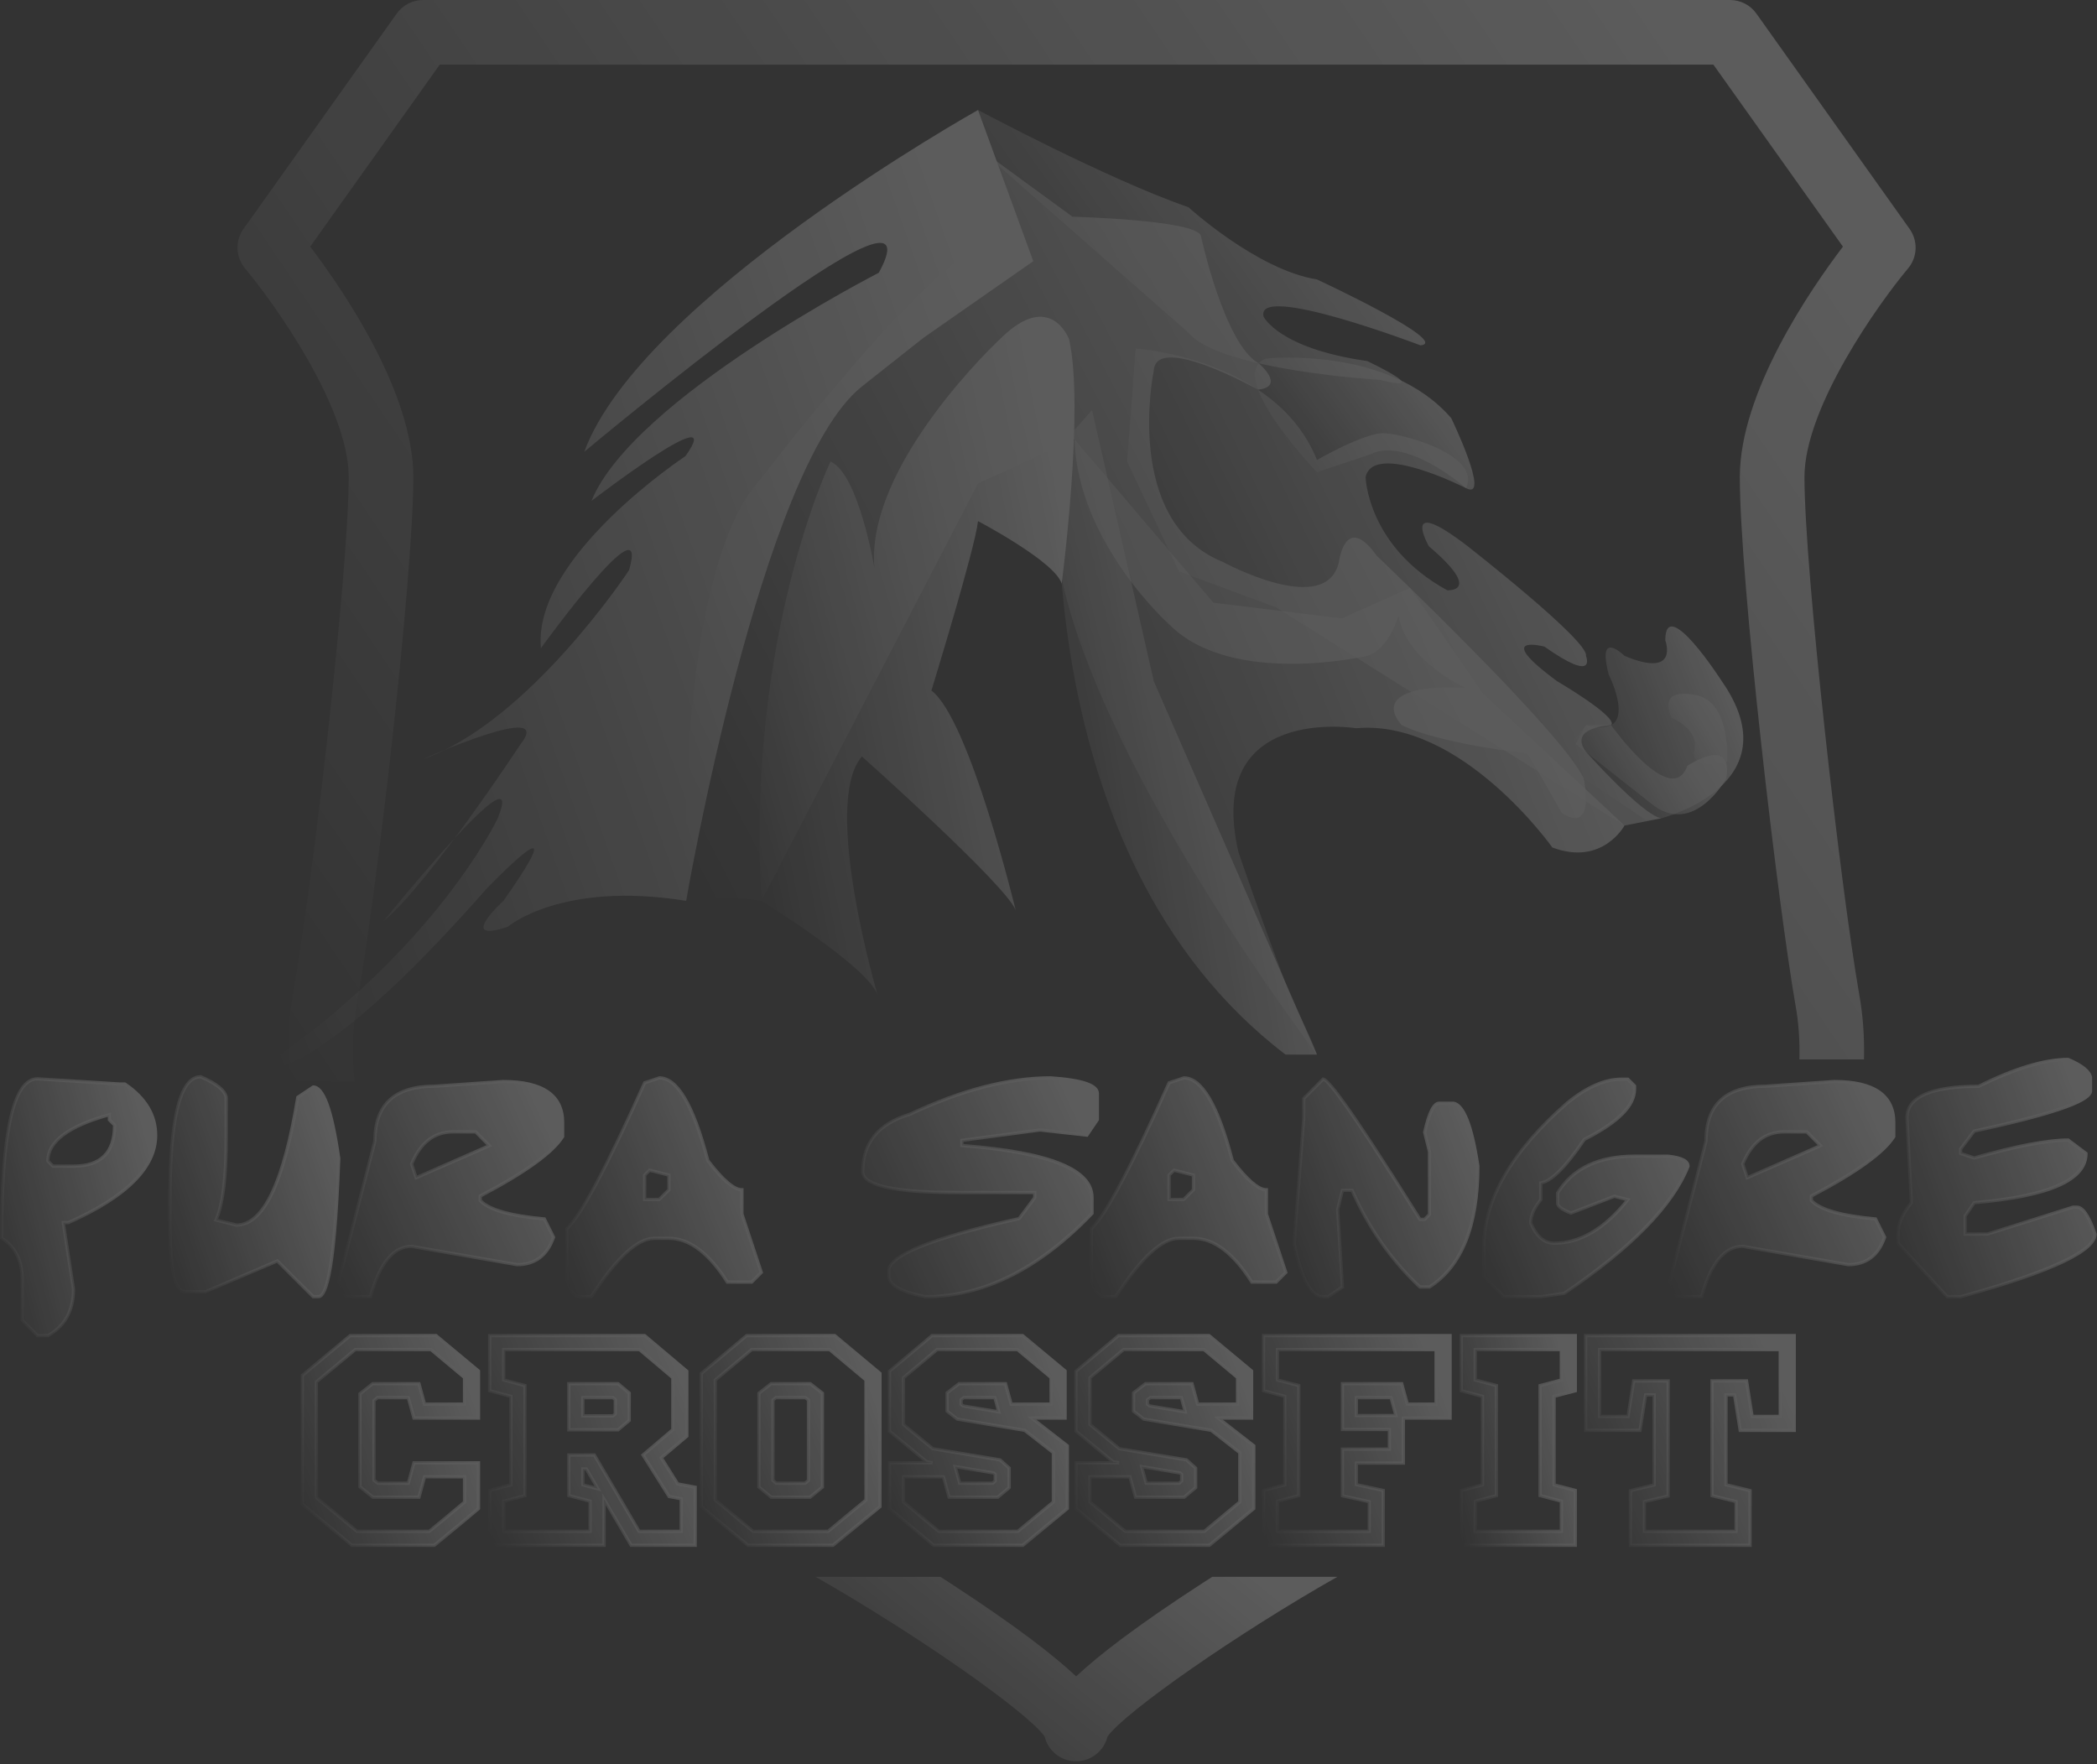 <svg width="397" height="334" viewBox="0 0 397 334" fill="none" xmlns="http://www.w3.org/2000/svg">
<rect x="0" y="0" width="397" height="334" fill="#333333" stroke="none"/>
<g opacity="0.2">
<path d="M314.502 154.918C314.502 154.918 339.629 148.564 325.97 128.956C325.97 128.956 315.271 112.323 315.271 121.231C315.271 121.231 318.025 128.537 307.55 124.169C307.55 124.169 302.205 118.855 304.579 127.766C304.579 127.766 310.897 140.176 300.248 137.299L298.065 139.942L299.826 147.375L311.563 155.211L314.502 154.918Z" fill="url(#paint0_linear_648_45)"/>
<path d="M305.017 137.3C305.017 137.3 316.462 153.303 319.433 144.992C319.433 144.992 328.238 139.077 326.807 147.386C326.807 147.386 320.623 158.665 312.599 152.129L298.278 140.84L300.248 137.3H305.017Z" fill="url(#paint1_linear_648_45)"/>
<path d="M326.971 144.258C326.971 144.258 327.763 133.514 321.59 131.718C321.59 131.718 313.618 129.46 316.461 135.885C316.461 135.885 321.603 137.887 320.794 142C320.794 142 319.532 145.955 326.971 144.258Z" fill="url(#paint2_linear_648_45)"/>
<path d="M239.602 67.886C239.602 67.886 262.824 65.328 274.753 79.176C274.753 79.176 282.332 94.886 277.545 92.416C277.545 92.416 266.381 82.581 259.489 85.993L249.328 89.4C249.328 89.4 231.721 71.08 239.602 67.886Z" fill="url(#paint3_linear_648_45)"/>
<path d="M215.005 65.977C215.005 65.977 241.598 67.76 249.326 87.073C249.326 87.073 258.078 82.049 261.8 82.02C265.525 81.991 280.518 86.181 277.546 92.416C277.546 92.416 260.019 83.474 258.533 90.325C258.533 90.325 258.834 103.446 273.982 111.746C273.982 111.746 280.918 112.242 270.507 103.415C270.507 103.415 264.81 93.388 277.866 103.411C277.866 103.411 300.969 121.466 300.248 124.169C300.248 124.169 302.494 129.551 292.4 122.42C292.4 122.42 282.301 119.748 294.775 128.956C294.775 128.956 306.5 135.814 305.016 137.3C305.016 137.3 296.809 137.573 300.248 142.326C300.248 142.326 310.938 154.325 314.503 154.919L307.55 156.288L241.598 114.996L223.182 108.163L213.379 87.368L215.005 65.977Z" fill="url(#paint4_linear_648_45)"/>
<path d="M185.156 20.825C185.156 20.825 121.27 56.555 110.613 85.529C110.613 85.529 179.222 28.135 166.371 51.638C166.371 51.638 119.903 75.419 111.976 94.826C111.976 94.826 137.981 74.871 129.766 86.353C129.766 86.353 100.771 105.483 102.41 122.703C102.41 122.703 123.183 94.004 119.09 107.943C119.09 107.943 100.229 136.643 80.001 143.753C80.001 143.753 105.145 132.46 98.588 140.838C98.588 140.838 80.819 167.804 72.62 174.365C72.62 174.365 100.229 140.199 94.215 154.959C94.215 154.959 82.189 180.38 48.839 202.515C48.839 202.515 58.135 206.894 92.029 168.35C92.029 168.35 110.071 149.51 95.309 170.547C95.309 170.547 86.292 178.736 96.126 175.456C96.126 175.456 106.278 166.727 129.903 170.547C129.903 170.547 143.953 88.628 163.092 73.233L174.845 63.939L195.62 49.45L185.156 20.825Z" fill="url(#paint5_linear_648_45)"/>
<path d="M185.156 20.825C185.156 20.825 209.603 33.896 225.007 39.242C225.007 39.242 238.035 51.126 249.326 52.904C249.326 52.904 274.868 64.787 268.928 65.383C268.928 65.383 237.441 53.368 239.226 59.971C239.226 59.971 242.12 65.977 258.834 68.352C258.834 68.352 271.901 74.517 261.21 71.919C261.21 71.919 230.988 70.137 225.007 63.006L185.156 27.954V20.825Z" fill="url(#paint6_linear_648_45)"/>
<path d="M200.69 84.426C200.69 84.426 193.475 161.636 243.383 199.657H249.326L218.431 128.956L206.743 77.663L200.69 84.426Z" fill="url(#paint7_linear_648_45)"/>
<path d="M203.425 83.177L229.715 114.101L254.079 117.075L266.942 111.296L280.812 131.331L307.55 156.288C307.55 156.288 303.39 164.013 293.885 160.446C293.885 160.446 276.656 136.085 256.749 137.868C256.749 137.868 227.936 133.213 234.473 161.387C234.473 161.387 238.982 174.533 243.148 185.535C245.454 191.608 247.91 195.536 249.326 199.657C249.326 199.657 183.223 112.881 203.425 83.177Z" fill="url(#paint8_linear_648_45)"/>
<path d="M185.156 27.955L187.171 29.427L203.028 41.026C203.028 41.026 226.153 41.619 227.338 44.593C227.338 44.593 231.776 65.222 238.313 68.786C238.313 68.786 243.517 73.178 238.166 73.773C238.166 73.773 218.903 62.962 218.431 70.137C218.431 70.137 212.488 98.656 231.498 106.383C231.498 106.383 251.109 117.075 253.486 106.383C253.486 106.383 254.674 96.876 260.617 105.193C260.617 105.193 295.666 138.462 299.827 147.375C299.827 147.375 302.205 158.071 295.666 153.91C295.666 153.91 290.32 144.404 289.129 142.622C289.129 142.622 272.499 140.838 265.37 137.273C265.37 137.273 257.64 129.551 277.246 130.143C277.246 130.143 266.229 125.178 264.775 116.481C264.775 116.481 262.994 122.948 258.834 124.169C258.834 124.169 233.283 130.143 221.397 118.26C221.397 118.26 204.018 102.784 203.425 83.177L185.156 91.527L144.164 170.546C144.164 170.546 138.222 169.362 129.903 170.546C129.903 170.546 127.386 109.349 143.8 90.933C143.8 90.933 173.273 52.311 185.156 46.968V27.955Z" fill="url(#paint9_linear_648_45)"/>
<path d="M166.148 188.371C166.148 188.371 155.449 152.129 163.174 143.215C163.174 143.215 190.508 167.576 192.292 172.329C192.292 172.329 183.542 136.086 176.329 130.738C176.329 130.738 184.564 104.005 185.156 98.657C185.156 98.657 199.81 106.353 200.995 110.512C200.995 110.512 205.357 77.267 202.39 64.195C202.39 64.195 198.824 54.687 189.316 64.195C189.316 64.195 163.769 87.961 165.551 107.569C165.551 107.569 162.58 89.746 157.232 87.367C157.232 87.367 141.196 120.636 144.164 170.547C144.164 170.547 164.364 183.018 166.148 188.371Z" fill="url(#paint10_linear_648_45)"/>
<path d="M9.063 219.787L10.014 220.768H13.917C19.097 220.768 21.69 218.18 21.69 212.994L20.709 212.012V211.031C12.946 213.183 9.063 216.108 9.063 219.787ZM7.1 204.239L22.676 205.222H23.628C27.519 207.854 29.468 211.09 29.468 214.93C29.468 221.065 23.956 226.573 12.932 231.466H11.979L13.917 244.098C13.917 248.127 12.298 251.043 9.063 252.853H7.1L4.205 249.93V242.155C4.205 238.63 2.904 236.04 0.306 234.382C0.306 214.289 2.569 204.239 7.1 204.239Z" fill="url(#paint11_linear_648_45)"/>
<path d="M10.141 220.464H13.915C18.901 220.464 21.343 218.063 21.384 213.119L20.405 212.137V211.432C13.167 213.505 9.453 216.268 9.366 219.664L10.141 220.464ZM13.915 221.083H9.886L8.756 219.918V219.787C8.756 215.969 12.748 212.923 20.627 210.732L21.013 210.632V211.89L21.998 212.872V212.995C21.998 218.362 19.279 221.083 13.915 221.083ZM7.225 252.548H8.981C12.049 250.802 13.61 247.96 13.61 244.098L11.621 231.161H12.868C23.678 226.348 29.157 220.892 29.157 214.93C29.157 211.243 27.271 208.079 23.533 205.526H22.675L7.076 204.543C2.804 204.543 0.619 214.53 0.611 234.216C3.193 235.931 4.509 238.6 4.509 242.157V249.807L7.225 252.548ZM9.141 253.159H6.967L3.898 250.06V242.157C3.898 238.753 2.632 236.229 0.138 234.637L0 234.551V234.382C0 213.897 2.321 203.934 7.098 203.934L22.689 204.917H23.722L23.802 204.967C27.762 207.65 29.773 211.002 29.773 214.93C29.773 221.169 24.15 226.82 13.06 231.742L12.931 231.771H12.334L14.217 244.048C14.22 248.23 12.53 251.262 9.206 253.121L9.141 253.159Z" fill="url(#paint12_linear_648_45)"/>
<path d="M37.99 203.854C40.934 205.105 42.543 206.4 42.819 207.724V215.475C42.819 223.002 42.171 228.165 40.885 230.972L44.752 231.932C49.855 231.932 53.726 223.86 56.381 207.724L59.297 205.788C61.232 205.788 62.839 210.304 64.134 219.351C63.494 236.783 62.203 245.487 60.257 245.487H59.297L52.505 238.724L38.947 244.534H35.074C33.139 244.534 32.175 240.332 32.175 231.932V227.096C32.175 211.598 34.114 203.854 37.99 203.854Z" fill="url(#paint13_linear_648_45)"/>
<path d="M59.426 245.181H60.258C61.24 245.181 63 241.828 63.828 219.336C62.295 208.66 60.582 206.21 59.386 206.1L56.666 207.904C53.96 224.274 50.063 232.237 44.754 232.237L44.681 232.23L40.453 231.182L40.608 230.841C41.871 228.091 42.514 222.922 42.514 215.474V207.76C42.246 206.558 40.703 205.352 37.932 204.159C34.319 204.247 32.486 211.962 32.486 227.097V231.93C32.486 242.09 33.889 244.23 35.074 244.23H38.881L52.579 238.361L59.426 245.181ZM60.258 245.792H59.174L52.437 239.08L38.947 244.839H35.074C32.889 244.839 31.872 240.738 31.872 231.93V227.097C31.872 211.25 33.875 203.541 37.992 203.541L38.115 203.57C41.183 204.88 42.821 206.216 43.121 207.665L43.129 207.723V215.474C43.129 222.718 42.514 227.851 41.306 230.76L44.798 231.618C49.677 231.583 53.473 223.526 56.08 207.671L56.103 207.548L59.207 205.483H59.297C61.454 205.483 63.087 209.875 64.436 219.306C63.578 242.789 61.753 245.792 60.258 245.792Z" fill="url(#paint14_linear_648_45)"/>
<path d="M77.921 220.354L78.779 222.964L92.647 216.899L90.066 214.289H85.728C82.213 214.289 79.612 216.31 77.921 220.354ZM95.259 204.756C102.764 204.756 106.519 207.352 106.519 212.551V215.161C104.644 218.193 99.441 221.947 90.916 226.426V227.278C92.552 229.015 96.597 230.178 103.062 230.767L104.787 234.229C103.6 237.691 101.29 239.413 97.869 239.413L77.921 235.959C74.464 235.959 71.864 239.138 70.126 245.486H65.785C64.628 245.486 64.053 244.62 64.053 242.882L70.976 216.021C70.976 209.096 74.736 205.634 82.263 205.634L95.259 204.756Z" fill="url(#paint15_linear_648_45)"/>
<path d="M78.249 220.369L78.962 222.551L92.118 216.792L89.936 214.596H85.729C82.349 214.596 79.9 216.487 78.249 220.369ZM78.592 223.38L77.596 220.347L77.638 220.238C79.376 216.085 82.096 213.983 85.729 213.983H90.194L93.179 216.995L78.592 223.38ZM64.359 242.92C64.37 244.95 65.178 245.181 65.785 245.181H69.89C71.669 238.861 74.366 235.655 77.923 235.655L97.916 239.116C101.143 239.116 103.295 237.525 104.459 234.245L102.864 231.06C96.364 230.455 92.387 229.292 90.691 227.489L90.613 227.401V226.245L90.78 226.157C99.143 221.766 104.334 218.034 106.214 215.074V212.552C106.214 207.512 102.634 205.061 95.259 205.061L82.286 205.941C74.876 205.941 71.283 209.235 71.283 216.021L71.276 216.093L64.359 242.92ZM70.359 245.792H65.785C64.855 245.792 63.75 245.289 63.75 242.883L63.756 242.803L70.671 215.976C70.683 208.907 74.585 205.33 82.264 205.33L95.239 204.45C102.934 204.45 106.822 207.177 106.822 212.552V215.249L106.778 215.323C104.894 218.37 99.666 222.165 91.222 226.615V227.155C92.852 228.783 96.845 229.896 103.084 230.463L103.254 230.477L105.12 234.207L105.08 234.325C103.847 237.91 101.423 239.727 97.869 239.727L77.871 236.258C74.635 236.266 72.112 239.401 70.421 245.574L70.359 245.792Z" fill="url(#paint16_linear_648_45)"/>
<path d="M122.972 221.547L122.041 222.478V227.073H124.805L126.645 225.241V222.478L122.972 221.547ZM124.805 204.057C128.215 204.057 131.28 209.272 134.006 219.706C136.808 223.394 138.963 225.241 140.462 225.241V229.837L144.126 240.891L142.295 242.73H137.698C134.201 237.196 130.513 234.432 126.645 234.432H123.874C120.692 234.432 116.704 238.118 111.919 245.485H109.151L107.318 243.654V232.6C109.937 230.208 114.846 221.001 122.041 204.987L124.805 204.057Z" fill="url(#paint17_linear_648_45)"/>
<path d="M122.351 226.769H124.682L126.337 225.118V222.71L123.067 221.882L122.351 222.602V226.769ZM124.936 227.38H121.736V222.347L122.878 221.205L126.951 222.24V225.367L124.936 227.38ZM109.283 245.181H111.753C116.602 237.741 120.573 234.128 123.875 234.128H126.645C130.577 234.128 134.354 236.921 137.867 242.418H142.165L143.779 240.81L140.153 229.838V225.525C138.572 225.306 136.478 223.46 133.762 219.897L133.707 219.788C131.052 209.608 128.078 204.414 124.857 204.363L122.267 205.236C115.103 221.161 110.312 230.165 107.625 232.731V243.531L109.283 245.181ZM112.087 245.793H109.025L107.014 243.786V232.463L107.113 232.376C109.687 230.027 114.617 220.761 121.765 204.864L121.82 204.741L124.805 203.752C128.398 203.752 131.502 208.931 134.285 219.577C137.001 223.134 139.077 224.935 140.463 224.935H140.768V229.788L144.476 240.971L142.423 243.036H137.528L137.437 242.89C134.019 237.48 130.391 234.74 126.645 234.74H123.875C120.817 234.74 116.879 238.411 112.173 245.663L112.087 245.793Z" fill="url(#paint18_linear_648_45)"/>
<path d="M198.865 204.057C204.788 204.457 207.751 205.44 207.751 207.023V211.963L205.765 214.908L196.879 213.925L182.102 215.889V216.871C198.527 218.115 206.745 221.403 206.745 226.732V229.706C196.735 240.23 186.216 245.487 175.181 245.487C170.575 244.579 168.282 243.262 168.282 241.538V240.555C168.282 237.648 176.503 234.361 192.95 230.687L195.896 226.732V225.758H181.093C169.261 225.758 163.347 224.441 163.347 221.801C163.347 216.347 166.307 212.726 172.235 210.959C181.979 206.356 190.859 204.057 198.865 204.057Z" fill="url(#paint19_linear_648_45)"/>
<path d="M198.843 204.363C190.937 204.363 182.018 206.676 172.366 211.234C166.49 212.994 163.652 216.449 163.652 221.802C163.652 223.468 166.677 225.453 181.093 225.453H196.2V226.842L193.128 230.965L193.017 230.987C172.824 235.495 168.587 238.672 168.587 240.556V241.539C168.587 243.087 170.816 244.309 175.209 245.181C186.066 245.174 196.571 239.932 206.438 229.583V226.731C206.438 221.613 198.238 218.398 182.076 217.176L181.798 217.156V215.621L196.871 213.621L205.615 214.58L207.445 211.869V207.024C207.445 206.08 205.952 204.836 198.843 204.363ZM175.179 245.793H175.121C170.314 244.839 167.973 243.444 167.973 241.539V240.556C167.973 237.46 176.084 234.143 192.77 230.419L195.585 226.637V226.064H181.093C168.947 226.064 163.042 224.667 163.042 221.802C163.042 216.224 166.104 212.471 172.147 210.661C181.84 206.088 190.843 203.752 198.865 203.752C205.141 204.175 208.053 205.214 208.053 207.024V212.058L205.91 215.227L196.879 214.23L182.407 216.159V216.587C198.988 217.868 207.048 221.191 207.048 226.731V229.83L206.963 229.918C196.944 240.456 186.247 245.793 175.179 245.793Z" fill="url(#paint20_linear_648_45)"/>
<path d="M222.271 221.547L221.336 222.478V227.073H224.103L225.937 225.241V222.478L222.271 221.547ZM224.103 204.057C227.514 204.057 230.576 209.272 233.3 219.706C236.102 223.394 238.257 225.241 239.752 225.241V229.837L243.423 240.891L241.586 242.73H236.993C233.498 237.196 229.807 234.432 225.937 234.432H223.171C219.988 234.432 215.998 238.118 211.213 245.485H208.446L206.612 243.654V232.6C209.231 230.208 214.137 221.001 221.336 204.987L224.103 204.057Z" fill="url(#paint21_linear_648_45)"/>
<path d="M221.641 226.769H223.97L225.631 225.118V222.71L222.362 221.882L221.641 222.602V226.769ZM224.226 227.38H221.024V222.347L222.176 221.205L226.24 222.24V225.367L224.226 227.38ZM208.571 245.181H211.05C215.899 237.741 219.861 234.128 223.171 234.128H225.936C229.871 234.128 233.643 236.921 237.157 242.418H241.461L243.075 240.81L239.446 229.838V225.525C237.868 225.306 235.767 223.46 233.054 219.897L233.003 219.788C230.34 209.608 227.367 204.414 224.152 204.363L221.561 205.236C214.394 221.161 209.603 230.165 206.916 232.731V243.531L208.571 245.181ZM211.377 245.793H208.321L206.305 243.786V232.463L206.41 232.376C208.979 230.027 213.907 220.761 221.055 204.864L221.113 204.741L224.101 203.752C227.694 203.752 230.791 208.931 233.579 219.577C236.292 223.134 238.371 224.935 239.751 224.935H240.056V229.788L243.773 240.971L241.717 243.036H236.821L236.735 242.89C233.314 237.48 229.682 234.74 225.936 234.74H223.171C220.11 234.74 216.168 238.411 211.467 245.663L211.377 245.793Z" fill="url(#paint22_linear_648_45)"/>
<path d="M250.501 204.291C251.744 204.444 257.845 213.294 268.812 230.841H269.719L270.622 229.916V218.034L269.719 214.361C270.527 210.698 271.436 208.857 272.454 208.857H275.218C277.114 209.207 278.635 213.177 279.791 220.769C279.791 232.099 276.739 239.735 270.622 243.653H268.812C263.372 238.564 259.087 232.454 255.977 225.343H254.142L253.242 229.008L254.142 243.653L251.401 245.486H250.501C248.227 245.486 246.389 242.134 244.995 235.415L246.825 211.628V207.955L250.501 204.291Z" fill="url(#paint23_linear_648_45)"/>
<path d="M245.31 235.391C246.662 241.893 248.404 245.181 250.502 245.181H251.308L253.829 243.499L252.929 228.978L253.905 225.036H256.173L256.262 225.218C259.327 232.222 263.59 238.315 268.935 243.348H270.532C276.474 239.486 279.484 231.894 279.484 220.768C278.09 211.584 276.361 209.379 275.167 209.161H272.454C271.978 209.161 271.038 209.844 270.033 214.361L270.929 218.033V230.039L269.847 231.151H268.646L268.557 231.006C255.059 209.424 251.475 205.103 250.587 204.637L247.135 208.085V211.627L245.31 235.391ZM251.497 245.79H250.502C248.042 245.79 246.143 242.416 244.696 235.48L244.691 235.435V235.391L246.53 211.604V207.83L250.392 203.97L250.539 203.984C251.466 204.101 254.412 207.234 268.986 230.534H269.591L270.318 229.786V218.069L269.405 214.369L269.421 214.295C270.283 210.376 271.249 208.558 272.454 208.558H275.22C277.332 208.935 278.907 212.914 280.092 220.723C280.098 232.156 276.969 239.944 270.791 243.907L270.709 243.957H268.697L268.608 243.879C263.206 238.817 258.892 232.688 255.773 225.647H254.385L253.547 229.037L254.46 243.813L251.497 245.79Z" fill="url(#paint24_linear_648_45)"/>
<path d="M306.918 204.313H308.183L309.445 205.585V206.204C309.445 209.339 306.278 212.508 299.944 215.709C296.446 220.908 293.695 223.657 291.697 223.946V227.126C290.429 228.66 289.792 230.13 289.792 231.548C290.875 234.092 292.353 235.364 294.236 235.364C299.175 235.364 303.824 232.623 308.183 227.126L305.624 226.479L297.41 229.657C295.719 229.017 294.88 228.383 294.88 227.744V225.861C297.704 221.213 302.553 218.886 309.445 218.886H315.776C318.306 219.147 319.571 219.78 319.571 220.799C316.676 228.216 308.866 236.238 296.141 244.847L291.697 245.488H284.728L280.927 241.692V235.991C280.927 227.031 286.208 217.954 296.763 208.764C300.414 205.796 303.796 204.313 306.918 204.313Z" fill="url(#paint25_linear_648_45)"/>
<path d="M284.853 245.181H291.675L296.03 244.556C308.576 236.054 316.394 228.048 319.266 220.739C319.202 219.751 317.323 219.351 315.743 219.19H309.445C302.739 219.19 297.945 221.466 295.185 225.946V227.743C295.185 228.02 295.479 228.58 297.407 229.327L305.602 226.157L308.714 226.943L308.417 227.314C304.026 232.862 299.245 235.668 294.236 235.668C292.228 235.668 290.643 234.324 289.509 231.663L289.487 231.546C289.487 230.085 290.128 228.572 291.392 227.015V223.685L291.654 223.649C293.552 223.364 296.257 220.637 299.684 215.532L299.732 215.474L299.803 215.438C305.996 212.305 309.141 209.191 309.141 206.203V205.708L308.054 204.625H306.918C303.885 204.625 300.536 206.092 296.955 208.996C286.525 218.085 281.234 227.162 281.234 235.989V241.566L284.853 245.181ZM291.726 245.792H284.6L280.623 241.823V235.989C280.623 226.979 285.986 217.735 296.562 208.53C300.264 205.527 303.744 204.006 306.918 204.006H308.308L309.752 205.453V206.203C309.752 209.482 306.614 212.667 300.151 215.947C296.737 221.008 294.067 223.715 292.001 224.201V227.234L291.937 227.32C290.735 228.769 290.112 230.164 290.096 231.48C291.136 233.887 292.49 235.057 294.236 235.057C298.94 235.057 303.447 232.449 307.645 227.306L305.643 226.796L297.41 229.981L297.304 229.945C295.441 229.241 294.575 228.544 294.575 227.743V225.771L294.614 225.699C297.487 220.972 302.474 218.581 309.445 218.581H315.776C318.545 218.864 319.875 219.59 319.875 220.797L319.854 220.908C316.958 228.353 309.034 236.49 296.315 245.094L296.183 245.145L291.726 245.792Z" fill="url(#paint26_linear_648_45)"/>
<path d="M329.929 220.354L330.781 222.964L344.654 216.899L342.072 214.289H337.727C334.217 214.289 331.614 216.31 329.929 220.354ZM347.264 204.756C354.77 204.756 358.527 207.352 358.527 212.551V215.161C356.644 218.193 351.446 221.947 342.921 226.426V227.278C344.558 229.015 348.603 230.178 355.062 230.767L356.792 234.229C355.606 237.691 353.298 239.413 349.867 239.413L329.929 235.959C326.471 235.959 323.867 239.138 322.128 245.486H317.789C316.633 245.486 316.059 244.62 316.059 242.882L322.982 216.021C322.982 209.096 326.739 205.634 334.266 205.634L347.264 204.756Z" fill="url(#paint27_linear_648_45)"/>
<path d="M330.254 220.369L330.968 222.551L344.124 216.792L341.944 214.596H337.729C334.356 214.596 331.906 216.487 330.254 220.369ZM330.596 223.38L329.604 220.347L329.646 220.238C331.378 216.085 334.097 213.983 337.729 213.983H342.195L345.183 216.995L330.596 223.38ZM316.365 242.92C316.372 244.95 317.184 245.181 317.791 245.181H321.899C323.67 238.861 326.372 235.655 329.93 235.655L349.927 239.116C353.143 239.116 355.298 237.525 356.464 234.251L354.865 231.06C348.373 230.455 344.393 229.292 342.702 227.489L342.616 227.401V226.245L342.778 226.157C351.147 221.766 356.339 218.034 358.222 215.074V212.552C358.222 207.512 354.634 205.061 347.265 205.061L334.289 205.941C326.881 205.941 323.289 209.235 323.289 216.021L323.276 216.093L316.365 242.92ZM322.363 245.792H317.791C316.861 245.792 315.756 245.289 315.756 242.883L315.762 242.803L322.678 215.976C322.69 208.907 326.588 205.33 334.267 205.33L347.243 204.45H347.246C354.942 204.45 358.833 207.177 358.833 212.552V215.249L358.788 215.329C356.901 218.37 351.666 222.172 343.23 226.615V227.155C344.86 228.783 348.848 229.896 355.095 230.463L355.265 230.477L357.123 234.207L357.081 234.325C355.854 237.91 353.427 239.727 349.869 239.727L329.876 236.258C326.639 236.266 324.115 239.401 322.421 245.574L322.363 245.792Z" fill="url(#paint28_linear_648_45)"/>
<path d="M391.535 200.567C394.116 201.671 395.528 202.8 395.771 203.955V206.516C395.771 208.435 388.431 210.979 373.736 214.13L371.182 217.518V218.37L373.736 219.22C381.645 216.965 387.576 215.837 391.535 215.837L394.917 218.37C394.917 223.38 387.859 226.484 373.736 227.69L372.032 230.224V233.632H376.266L392.39 228.55H393.216C394.337 228.55 395.47 230.244 396.626 233.632C396.626 236.855 388.147 240.804 371.182 245.486H368.651L359.327 235.312V233.632C359.327 231.741 360.169 229.758 361.857 227.69L361.029 211.598C361.029 207.641 365.55 205.658 374.591 205.658C381.392 202.268 387.042 200.567 391.535 200.567Z" fill="url(#paint29_linear_648_45)"/>
<path d="M368.787 245.181H371.143C391.793 239.48 396.248 235.786 396.322 233.685C394.954 229.692 393.877 228.856 393.218 228.856H392.44L376.268 233.939H371.726V230.128L373.567 227.401L373.713 227.394C387.437 226.215 394.467 223.233 394.612 218.515L391.435 216.145C387.522 216.166 381.6 217.299 373.824 219.519L373.731 219.541L370.878 218.587V217.409L373.567 213.854L373.677 213.83C392.635 209.767 395.464 207.498 395.464 206.516V203.986C395.232 202.959 393.888 201.912 391.472 200.879C387.057 200.893 381.43 202.597 374.727 205.935L374.666 205.963H374.592C365.799 205.963 361.335 207.86 361.335 211.598L362.17 227.794L362.096 227.889C360.463 229.888 359.633 231.823 359.633 233.632V235.197L368.787 245.181ZM371.226 245.792H368.518L368.427 245.697L359.019 235.43V233.632C359.019 231.707 359.871 229.677 361.546 227.591L360.726 211.62C360.726 207.468 365.366 205.366 374.519 205.352C381.305 201.976 387.028 200.262 391.536 200.262L391.658 200.29C394.359 201.448 395.809 202.626 396.072 203.897L396.078 203.955V206.516C396.078 207.86 393.776 210.145 373.917 214.407L371.489 217.62V218.143L373.747 218.9C381.6 216.66 387.582 215.526 391.536 215.526H391.64L395.223 218.217V218.37C395.223 223.598 388.254 226.739 373.908 227.983L372.339 230.318V233.328H376.222L392.391 228.238H393.218C394.496 228.238 395.703 229.977 396.914 233.532L396.933 233.632C396.933 237.044 388.533 241.015 371.262 245.785L371.226 245.792Z" fill="url(#paint30_linear_648_45)"/>
<path d="M67.574 289.905H81.275C82.396 288.98 83.529 288.044 84.671 287.105C85.776 286.203 86.87 285.293 87.948 284.37V279.585H80.381L79.323 283.446H70.6L68.152 281.483V263.863L70.548 261.958H79.323L80.384 265.819H87.948V260.793L81.596 255.492H67.254L59.895 261.623V283.512L67.574 289.905ZM82.23 292.551H66.615L57.249 284.756V260.379L66.299 252.853H82.553L90.594 259.557V268.465H78.367L77.304 264.605H71.472L70.8 265.143V280.211L71.526 280.8H77.304L78.367 276.939H90.594V285.592L90.133 285.984C88.889 287.055 87.629 288.11 86.351 289.157C85.087 290.196 83.832 291.229 82.599 292.246L82.23 292.551Z" fill="url(#paint31_linear_648_45)"/>
<path d="M67.679 289.599H81.169C82.255 288.698 83.36 287.79 84.477 286.872C85.527 286.014 86.59 285.128 87.637 284.233V279.891H80.611L79.558 283.753H70.489L67.841 281.629V263.712L70.439 261.653H79.558L80.611 265.515H87.637V260.941L81.481 255.807H67.361L60.199 261.769V283.376L67.679 289.599ZM81.389 290.212H67.457L59.588 283.658V261.478L67.144 255.188H81.703L88.251 260.65V266.125H80.147L79.084 262.265H70.653L68.457 264.01V281.338L70.704 283.142H79.084L80.147 279.28H88.251V284.517L88.147 284.605C87.054 285.535 85.953 286.458 84.866 287.346C83.721 288.284 82.589 289.215 81.47 290.139L81.389 290.212ZM66.722 292.247H82.117L82.4 292.014C83.636 290.989 84.888 289.957 86.153 288.916C87.418 287.883 88.691 286.822 89.934 285.753L90.285 285.449V277.245H78.598L77.535 281.106H71.417L70.489 280.365V264.992L71.361 264.301H77.535L78.598 268.161H90.285V259.697L82.436 253.16H66.41L57.552 260.525V284.613L66.722 292.247ZM82.339 292.858H66.504L66.416 292.784L56.941 284.902V260.242L57.05 260.147L66.183 252.549H82.66L90.897 259.414V268.774H78.129L77.07 264.91H71.579L71.103 265.289V280.065L71.631 280.496H77.07L78.129 276.633H90.897V285.73L90.327 286.219C89.088 287.28 87.811 288.349 86.539 289.388C85.277 290.429 84.03 291.461 82.794 292.48L82.339 292.858Z" fill="url(#paint32_linear_648_45)"/>
<path d="M110.337 268.045H116.049L116.479 267.682V264.961L116.049 264.605H110.337V268.045ZM117.012 270.691H107.691V261.958H117.012L119.125 263.732V268.918L117.012 270.691ZM110.337 281.105L113.209 281.862L111.006 278.103H110.337V281.105ZM120.994 289.905H128.969V283.753L126.67 283.315L121.728 275.448L127.379 270.663V260.823L121.07 255.494H95.356V261.253L99.382 262.314V283.142L95.356 284.204V289.905H111.712V284.204L107.691 283.142V275.456H112.522L120.994 289.905ZM131.615 292.553H119.475L114.358 283.826V292.553H92.71V282.16L96.734 281.105V264.35L92.71 263.296V252.853H122.041L130.027 259.595V271.885L125.195 275.985L128.298 280.932L131.615 281.557V292.553Z" fill="url(#paint33_linear_648_45)"/>
<path d="M110.643 267.741H115.935L116.174 267.544V265.107L115.938 264.91H110.643V267.741ZM116.158 268.352H110.032V264.301H116.158L116.785 264.817V267.828L116.158 268.352ZM107.997 270.386H116.901L118.817 268.774V263.871L116.901 262.265H107.997V270.386ZM117.123 270.999H107.385V261.653H117.123L119.432 263.588V269.056L117.123 270.999ZM110.643 280.866L112.57 281.376L110.829 278.408H110.643V280.866ZM113.847 282.351L110.032 281.338V277.799H111.186L113.847 282.351ZM121.166 289.599H128.664V284L126.487 283.595L121.33 275.392L127.075 270.518V260.971L120.959 255.807H95.662V261.021L99.688 262.075V283.383L95.662 284.437V289.599H111.406V284.437L107.385 283.383V275.15H112.697L112.784 275.297L121.166 289.599ZM129.275 290.212H120.817L120.726 290.059L112.35 275.762H107.997V282.911L112.022 283.964V290.212H95.051V283.964L99.074 282.911V262.549L95.051 261.486V255.19H121.184L127.686 260.686V270.802L122.13 275.515L126.864 283.04L129.275 283.492V290.212ZM119.651 292.248H131.311V281.812L128.115 281.209L124.791 275.928L129.722 271.746V259.734L121.93 253.16H93.02V263.057L97.041 264.12V281.338L93.02 282.401V292.248H114.055V282.698L119.651 292.248ZM131.921 292.858H119.301L114.669 284.955V292.858H92.405V281.928L96.427 280.866V264.592L92.405 263.53V252.549H122.152L130.333 259.458V272.03L125.595 276.045L128.486 280.656L131.921 281.304V292.858Z" fill="url(#paint34_linear_648_45)"/>
<path d="M146.964 280.8H152.417L153.051 280.277V265.041L152.49 264.605H146.888L146.331 265.041V280.277L146.964 280.8ZM153.367 283.446H146.011L143.684 281.527V263.747L145.981 261.958H153.4L155.697 263.747V281.527L153.367 283.446ZM142.571 289.905H156.76C157.974 288.908 159.192 287.913 160.411 286.902C161.587 285.919 162.774 284.953 163.952 283.985V261.253L157.072 255.494H142.309L135.426 261.253V283.985L142.571 289.905ZM157.701 292.553H141.615L132.78 285.236V260.017L141.349 252.853H158.032L166.598 260.017V285.236L166.112 285.636C164.774 286.727 163.439 287.825 162.097 288.938C160.754 290.051 159.414 291.156 158.068 292.254L157.701 292.553Z" fill="url(#paint35_linear_648_45)"/>
<path d="M147.072 280.496H152.309L152.745 280.132V265.187L152.387 264.91H146.996L146.636 265.187V280.132L147.072 280.496ZM152.526 281.107H146.85L146.025 280.423V264.89L146.781 264.301H152.595L153.356 264.89V280.423L152.526 281.107ZM146.12 283.142H153.253L155.391 281.382V263.901L153.294 262.265H146.083L143.989 263.901V281.382L146.12 283.142ZM153.472 283.753H145.902L143.379 281.674V263.602L145.872 261.653H153.508L156.004 263.602V281.674L153.472 283.753ZM142.679 289.599H156.651C157.84 288.626 159.028 287.651 160.212 286.661C161.362 285.717 162.503 284.77 163.644 283.842V261.399L156.958 255.807H142.418L135.731 261.399V283.848L142.679 289.599ZM156.868 290.212H142.459L135.118 284.131V261.108L142.201 255.19H157.18L164.257 261.108V284.131L164.147 284.219C162.966 285.186 161.784 286.153 160.606 287.135C159.384 288.146 158.17 289.149 156.955 290.146L156.868 290.212ZM141.727 292.248H157.595L157.871 292.014C159.217 290.925 160.562 289.818 161.903 288.705C163.246 287.593 164.583 286.488 165.918 285.397L166.293 285.091V260.155L157.915 253.16H141.459L133.08 260.155V285.091L141.727 292.248ZM157.813 292.858H141.509L132.469 285.375V259.872L141.237 252.549H158.14L166.903 259.872V285.383L166.307 285.869C164.969 286.968 163.632 288.066 162.297 289.171C160.948 290.284 159.606 291.397 158.257 292.487L157.813 292.858Z" fill="url(#paint36_linear_648_45)"/>
<path d="M182.335 266.17L189.083 267.288L188.35 264.605H182.452L181.951 264.991V265.865L182.335 266.17ZM181.688 280.8H187.924L188.408 280.394V279.113L188.124 278.866L180.822 277.645L181.688 280.8ZM177.719 289.905H192.692L199.418 284.35V275.012L194 270.786L181.246 268.664L179.303 267.167V263.689L181.551 261.959H190.373L191.429 265.819H198.996V260.795L192.64 255.494H177.406L171.049 260.823V269.697L176.59 274.263L189.324 276.386L191.055 277.928V281.622L188.888 283.448H179.667L178.612 279.586H171.049V284.357L177.719 289.905ZM193.647 292.553H176.762L168.403 285.601V276.94H176.546L175.457 276.756L168.403 270.947V259.587L176.442 252.853H193.597L201.643 259.559V268.467H195.33L195.359 268.497L202.065 273.718V285.594L193.647 292.553Z" fill="url(#paint37_linear_648_45)"/>
<path d="M182.463 265.878L188.663 266.911L188.117 264.91H182.554L182.255 265.143V265.717L182.463 265.878ZM189.507 267.667L182.212 266.451L181.646 266.017V264.838L182.351 264.299H188.582L189.507 267.667ZM181.921 280.496H187.811L188.102 280.254V279.252L187.989 279.149L181.246 278.028L181.921 280.496ZM188.036 281.106H181.455L180.402 277.266L188.271 278.582L188.713 278.983V280.538L188.036 281.106ZM177.826 289.599H192.587L199.112 284.205V275.156L193.87 271.077L181.122 268.955L178.997 267.311V263.537L181.449 261.653H190.604L191.662 265.515H198.691V260.941L192.531 255.807H177.514L171.355 260.969V269.55L176.717 273.973L189.46 276.095L191.36 277.797V281.768L189.005 283.753H179.434L178.38 279.891H171.355V284.217L177.826 289.599ZM192.803 290.21H177.609L170.741 284.502V279.28H178.845L179.899 283.142H188.778L190.749 281.484V278.066L189.183 276.669L176.456 274.547L170.741 269.841V260.686L177.287 255.188H192.75L199.301 260.649V266.125H191.193L190.138 262.263H181.655L179.608 263.841V267.012L181.372 268.38L194.123 270.496L199.723 274.859V284.494L192.803 290.21ZM176.875 292.247H193.539L201.756 285.447V273.862L194.473 268.184L195.33 268.161H201.339V259.697L193.492 253.158H176.546L168.707 259.733V270.801L175.588 276.466L176.598 276.633L176.546 277.244H168.707V285.461L176.875 292.247ZM193.761 292.858H176.648L168.098 285.746V276.633H174.823L168.098 271.093V259.45L176.329 252.549H193.709L201.948 259.412V268.774H196.219L202.37 273.565V285.73L193.761 292.858Z" fill="url(#paint38_linear_648_45)"/>
<path d="M217.637 266.17L224.385 267.288L223.651 264.605H217.753L217.253 264.991V265.865L217.637 266.17ZM216.99 280.8H223.229L223.712 280.394V279.113L223.433 278.866L216.129 277.645L216.99 280.8ZM213.019 289.905H228L234.722 284.35V275.012L229.303 270.786L216.548 268.664L214.61 267.167V263.689L216.856 261.959H225.675L226.736 265.819H234.296V260.795L227.942 255.494H212.708L206.352 260.823V269.697L211.892 274.263L224.627 276.386L226.357 277.928V281.622L224.193 283.448H214.972L213.913 279.586H206.352V284.357L213.019 289.905ZM228.952 292.553H212.067L203.703 285.601V276.94H211.85L210.758 276.756L203.703 270.947V259.587L211.745 252.853H228.903L236.945 259.559V268.467H230.629L230.665 268.497L237.367 273.718V285.594L228.952 292.553Z" fill="url(#paint39_linear_648_45)"/>
<path d="M217.768 265.878L223.968 266.911L223.421 264.91H217.861L217.557 265.143V265.717L217.768 265.878ZM224.807 267.667L217.515 266.451L216.948 266.017V264.838L217.653 264.299H223.888L224.807 267.667ZM217.228 280.496H223.116L223.402 280.254V279.252L223.296 279.149L216.554 278.028L217.228 280.496ZM223.338 281.106H216.76L215.709 277.266L223.571 278.582L224.016 278.983V280.538L223.338 281.106ZM213.132 289.599H227.891L234.415 284.205V275.156L229.175 271.077L216.423 268.955L214.301 267.311V263.537L216.753 261.653H225.906L226.969 265.515H233.992V260.941L227.831 255.807H212.817L206.658 260.969V269.55L212.024 273.973L224.765 276.095L226.662 277.797V281.768L224.307 283.753H214.738L213.682 279.891H206.658V284.217L213.132 289.599ZM228.109 290.21H212.913L206.047 284.502V279.28H214.149L215.204 283.142H224.081L226.053 281.484V278.066L224.487 276.669L211.761 274.547L206.047 269.841V260.686L212.594 255.188H228.055L234.601 260.649V266.125H226.498L225.442 262.263H216.962L214.915 263.841V267.012L216.679 268.38L229.428 270.496L235.026 274.859V284.494L228.109 290.21ZM212.177 292.247H228.836L237.063 285.447V273.862L229.771 268.184L230.629 268.161H236.641V259.697L228.794 253.158H211.853L204.008 259.733V270.801L210.889 276.466L211.899 276.633L211.85 277.244H204.008V285.461L212.177 292.247ZM229.063 292.858H211.953L203.398 285.746V276.633H210.128L203.398 271.093V259.45L211.633 252.549H229.01L237.252 259.412V268.774H231.519L237.672 273.565V285.73L229.063 292.858Z" fill="url(#paint40_linear_648_45)"/>
<path d="M256.796 267.987H264.281L263.349 264.605H256.796V267.987ZM241.864 289.905H259.23V284.3L254.147 283.187V274.341H263.038V270.633H254.147V261.959H265.373L266.429 265.819H271.88V255.494H241.864V261.253L245.89 262.314V283.142L241.864 284.204V289.905ZM261.875 292.553H239.221V282.16L243.244 281.107V264.35L239.221 263.296V252.853H274.528V268.467H265.684V276.99H256.796V281.061L261.875 282.168V292.553Z" fill="url(#paint41_linear_648_45)"/>
<path d="M257.095 267.681H263.88L263.118 264.91H257.095V267.681ZM264.681 268.292H256.484V264.299H263.583L264.681 268.292ZM242.168 289.597H258.92V284.545L253.841 283.432V274.035H262.732V270.937H253.841V261.653H265.604L266.667 265.513H271.576V255.805H242.168V261.018L246.194 262.073V283.38L242.168 284.435V289.597ZM259.534 290.21H241.556V283.962L245.585 282.908V262.547L241.556 261.484V255.188H272.185V266.124H266.193L265.14 262.262H254.449V270.326H263.343V274.647H254.449V282.944L259.534 284.051V290.21ZM239.526 292.246H261.569V282.415L256.484 281.302V276.684H265.379V268.16H274.218V253.157H239.526V263.055L243.548 264.117V281.336L239.526 282.399V292.246ZM262.18 292.856H238.915V281.925L242.937 280.866V264.589L238.915 263.528V252.546H274.833V268.771H265.989V277.293H257.095V280.813L262.18 281.925V292.856Z" fill="url(#paint42_linear_648_45)"/>
<path d="M279.282 289.905H295.591V284.204L291.57 283.142V262.314L295.591 261.253V255.492H279.282V261.253L283.311 262.314V283.142L279.282 284.204V289.905ZM298.237 292.551H276.645V282.16L280.665 281.105V264.349L276.645 263.296V252.853H298.237V263.296L294.214 264.349V281.105L298.237 282.16V292.551Z" fill="url(#paint43_linear_648_45)"/>
<path d="M279.594 289.599H295.286V284.436L291.261 283.381V262.075L295.286 261.021V255.807H279.594V261.021L283.617 262.075V283.381L279.594 284.436V289.599ZM295.897 290.212H278.977V283.964L283.007 282.911V262.547L278.977 261.486V255.188H295.897V261.486L291.876 262.547V282.911L295.897 283.964V290.212ZM276.952 292.247H297.932V282.401L293.91 281.338V264.118L297.932 263.057V253.16H276.952V263.057L280.971 264.118V281.338L276.952 282.401V292.247ZM298.54 292.858H276.341V281.928L280.36 280.866V264.592L276.341 263.529V252.549H298.54V263.529L294.524 264.592V280.866L298.54 281.928V292.858Z" fill="url(#paint44_linear_648_45)"/>
<path d="M311.31 289.905H328.674V284.27L324.114 283.163V261.426H330.65L331.709 268.146H337.035V255.492H302.836V268.146H308.217L309.28 261.426H315.812V283.221L311.31 284.282V289.905ZM331.315 292.551H308.664V282.19L313.163 281.127V264.074H311.541L310.48 270.794H300.191V252.853H339.678V270.794H329.446L328.385 264.074H326.765V281.083L331.315 282.196V292.551Z" fill="url(#paint45_linear_648_45)"/>
<path d="M311.616 289.599H328.371V284.517L323.811 283.404V261.122H330.911L331.969 267.842H336.73V255.807H303.149V267.842H307.962L309.019 261.122H316.119V283.462L311.616 284.523V289.599ZM328.974 290.212H311.005V284.044L315.508 282.983V261.733H309.544L308.481 268.461H302.533V255.188H337.345V268.461H331.447L330.389 261.733H324.427V282.925L328.974 284.036V290.212ZM308.97 292.247H331.011V282.437L326.46 281.324V263.769H328.648L329.71 270.488H339.378V253.16H300.5V270.488H310.224L311.28 263.769H313.47V281.367L308.97 282.429V292.247ZM331.622 292.858H308.359V281.95L312.859 280.881V264.379H311.805L310.743 271.099H299.886V252.549H339.984V271.099H329.185L328.124 264.379H327.074V280.843L331.622 281.956V292.858Z" fill="url(#paint46_linear_648_45)"/>
<path d="M229.504 298.518C228.86 298.93 228.216 299.341 227.597 299.743C215.267 307.751 208.001 313.35 203.732 317.371C199.47 313.35 192.226 307.751 179.944 299.751C179.324 299.348 178.678 298.934 178.031 298.518H154.386C173.079 309.125 194.483 324.074 197.771 328.761C198.415 331.443 200.834 333.443 203.719 333.443C206.601 333.443 209.018 331.451 209.665 328.766C212.969 324.082 234.45 309.126 253.193 298.518H229.504Z" fill="url(#paint47_linear_648_45)"/>
<path d="M361.524 43.341L332.517 2.571C331.373 0.958 329.512 0 327.533 0H80.095C78.113 0 76.255 0.958 75.107 2.571L46.099 43.338C44.48 45.61 44.607 48.691 46.396 50.821C51.851 57.32 66.01 77.088 66.01 90.303C66.01 108.636 58.971 169.164 55.483 188.03C54.532 193.426 54.335 199.052 54.848 204.756H67.132C66.589 199.765 66.702 194.864 67.522 190.205C71.162 170.526 78.248 109.566 78.248 90.303C78.248 74.236 64.853 54.762 58.727 46.695L83.252 12.237H324.376L348.9 46.695C342.767 54.762 329.38 74.236 329.38 90.303C329.38 110.048 336.596 171.225 339.904 190.197C340.519 193.548 340.755 197.025 340.655 200.566H352.888C352.988 196.3 352.693 192.101 351.949 188.037C348.448 167.988 341.617 108.06 341.617 90.303C341.617 77.088 355.77 57.32 361.226 50.825C363.023 48.691 363.142 45.613 361.524 43.341Z" fill="url(#paint48_linear_648_45)"/>
</g>
<defs>
<linearGradient id="paint0_linear_648_45" x1="326.982" y1="123.931" x2="291.991" y2="137.227" gradientUnits="userSpaceOnUse">
<stop stop-color="white"/>
<stop offset="1" stop-color="white" stop-opacity="0"/>
</linearGradient>
<linearGradient id="paint1_linear_648_45" x1="324.223" y1="139.753" x2="301.005" y2="156.931" gradientUnits="userSpaceOnUse">
<stop stop-color="white"/>
<stop offset="1" stop-color="white" stop-opacity="0"/>
</linearGradient>
<linearGradient id="paint2_linear_648_45" x1="328.84" y1="138.198" x2="318.866" y2="145.403" gradientUnits="userSpaceOnUse">
<stop stop-color="white"/>
<stop offset="1" stop-color="white" stop-opacity="0"/>
</linearGradient>
<linearGradient id="paint3_linear_648_45" x1="275.159" y1="71.333" x2="241.003" y2="96.054" gradientUnits="userSpaceOnUse">
<stop stop-color="white"/>
<stop offset="1" stop-color="white" stop-opacity="0"/>
</linearGradient>
<linearGradient id="paint4_linear_648_45" x1="304.839" y1="79.113" x2="202.477" y2="128.974" gradientUnits="userSpaceOnUse">
<stop stop-color="white"/>
<stop offset="1" stop-color="white" stop-opacity="0"/>
</linearGradient>
<linearGradient id="paint5_linear_648_45" x1="181.593" y1="47.274" x2="17.941" y2="104.74" gradientUnits="userSpaceOnUse">
<stop stop-color="white"/>
<stop offset="1" stop-color="white" stop-opacity="0"/>
</linearGradient>
<linearGradient id="paint6_linear_648_45" x1="261.733" y1="28.349" x2="191.364" y2="78.45" gradientUnits="userSpaceOnUse">
<stop stop-color="white"/>
<stop offset="1" stop-color="white" stop-opacity="0"/>
</linearGradient>
<linearGradient id="paint7_linear_648_45" x1="244.644" y1="95.408" x2="185.095" y2="105.812" gradientUnits="userSpaceOnUse">
<stop stop-color="white"/>
<stop offset="1" stop-color="white" stop-opacity="0"/>
</linearGradient>
<linearGradient id="paint8_linear_648_45" x1="297.232" y1="100.119" x2="180.926" y2="147.016" gradientUnits="userSpaceOnUse">
<stop stop-color="white"/>
<stop offset="1" stop-color="white" stop-opacity="0"/>
</linearGradient>
<linearGradient id="paint9_linear_648_45" x1="283.956" y1="48.695" x2="115.902" y2="136.104" gradientUnits="userSpaceOnUse">
<stop stop-color="white"/>
<stop offset="1" stop-color="white" stop-opacity="0"/>
</linearGradient>
<linearGradient id="paint10_linear_648_45" x1="197.726" y1="78.646" x2="125.976" y2="93.14" gradientUnits="userSpaceOnUse">
<stop stop-color="white"/>
<stop offset="1" stop-color="white" stop-opacity="0"/>
</linearGradient>
<linearGradient id="paint11_linear_648_45" x1="26.681" y1="211.31" x2="-7.513" y2="220.233" gradientUnits="userSpaceOnUse">
<stop stop-color="white"/>
<stop offset="1" stop-color="white" stop-opacity="0"/>
</linearGradient>
<linearGradient id="paint12_linear_648_45" x1="26.928" y1="211.094" x2="-7.946" y2="220.27" gradientUnits="userSpaceOnUse">
<stop stop-color="white"/>
<stop offset="1" stop-color="white" stop-opacity="0"/>
</linearGradient>
<linearGradient id="paint13_linear_648_45" x1="61.08" y1="209.91" x2="25.07" y2="221.935" gradientUnits="userSpaceOnUse">
<stop stop-color="white"/>
<stop offset="1" stop-color="white" stop-opacity="0"/>
</linearGradient>
<linearGradient id="paint14_linear_648_45" x1="61.324" y1="209.686" x2="24.662" y2="221.978" gradientUnits="userSpaceOnUse">
<stop stop-color="white"/>
<stop offset="1" stop-color="white" stop-opacity="0"/>
</linearGradient>
<linearGradient id="paint15_linear_648_45" x1="102.461" y1="210.68" x2="58.35" y2="230.688" gradientUnits="userSpaceOnUse">
<stop stop-color="white"/>
<stop offset="1" stop-color="white" stop-opacity="0"/>
</linearGradient>
<linearGradient id="paint16_linear_648_45" x1="102.706" y1="210.464" x2="57.954" y2="230.746" gradientUnits="userSpaceOnUse">
<stop stop-color="white"/>
<stop offset="1" stop-color="white" stop-opacity="0"/>
</linearGradient>
<linearGradient id="paint17_linear_648_45" x1="140.609" y1="210.083" x2="100.501" y2="225.585" gradientUnits="userSpaceOnUse">
<stop stop-color="white"/>
<stop offset="1" stop-color="white" stop-opacity="0"/>
</linearGradient>
<linearGradient id="paint18_linear_648_45" x1="140.896" y1="209.867" x2="100.107" y2="225.678" gradientUnits="userSpaceOnUse">
<stop stop-color="white"/>
<stop offset="1" stop-color="white" stop-opacity="0"/>
</linearGradient>
<linearGradient id="paint19_linear_648_45" x1="203.508" y1="210.083" x2="157.826" y2="231.382" gradientUnits="userSpaceOnUse">
<stop stop-color="white"/>
<stop offset="1" stop-color="white" stop-opacity="0"/>
</linearGradient>
<linearGradient id="paint20_linear_648_45" x1="203.751" y1="209.867" x2="157.428" y2="231.442" gradientUnits="userSpaceOnUse">
<stop stop-color="white"/>
<stop offset="1" stop-color="white" stop-opacity="0"/>
</linearGradient>
<linearGradient id="paint21_linear_648_45" x1="239.906" y1="210.083" x2="199.795" y2="225.588" gradientUnits="userSpaceOnUse">
<stop stop-color="white"/>
<stop offset="1" stop-color="white" stop-opacity="0"/>
</linearGradient>
<linearGradient id="paint22_linear_648_45" x1="240.193" y1="209.867" x2="199.399" y2="225.683" gradientUnits="userSpaceOnUse">
<stop stop-color="white"/>
<stop offset="1" stop-color="white" stop-opacity="0"/>
</linearGradient>
<linearGradient id="paint23_linear_648_45" x1="276.466" y1="210.282" x2="238.071" y2="224.39" gradientUnits="userSpaceOnUse">
<stop stop-color="white"/>
<stop offset="1" stop-color="white" stop-opacity="0"/>
</linearGradient>
<linearGradient id="paint24_linear_648_45" x1="276.709" y1="210.053" x2="237.667" y2="224.43" gradientUnits="userSpaceOnUse">
<stop stop-color="white"/>
<stop offset="1" stop-color="white" stop-opacity="0"/>
</linearGradient>
<linearGradient id="paint25_linear_648_45" x1="315.878" y1="210.302" x2="274.395" y2="227.238" gradientUnits="userSpaceOnUse">
<stop stop-color="white"/>
<stop offset="1" stop-color="white" stop-opacity="0"/>
</linearGradient>
<linearGradient id="paint26_linear_648_45" x1="316.124" y1="210.084" x2="273.998" y2="227.299" gradientUnits="userSpaceOnUse">
<stop stop-color="white"/>
<stop offset="1" stop-color="white" stop-opacity="0"/>
</linearGradient>
<linearGradient id="paint27_linear_648_45" x1="354.468" y1="210.68" x2="310.357" y2="230.689" gradientUnits="userSpaceOnUse">
<stop stop-color="white"/>
<stop offset="1" stop-color="white" stop-opacity="0"/>
</linearGradient>
<linearGradient id="paint28_linear_648_45" x1="354.716" y1="210.464" x2="309.961" y2="230.75" gradientUnits="userSpaceOnUse">
<stop stop-color="white"/>
<stop offset="1" stop-color="white" stop-opacity="0"/>
</linearGradient>
<linearGradient id="paint29_linear_648_45" x1="393.062" y1="207.1" x2="351.739" y2="222.027" gradientUnits="userSpaceOnUse">
<stop stop-color="white"/>
<stop offset="1" stop-color="white" stop-opacity="0"/>
</linearGradient>
<linearGradient id="paint30_linear_648_45" x1="393.31" y1="206.884" x2="351.334" y2="222.09" gradientUnits="userSpaceOnUse">
<stop stop-color="white"/>
<stop offset="1" stop-color="white" stop-opacity="0"/>
</linearGradient>
<linearGradient id="paint31_linear_648_45" x1="87.407" y1="258.627" x2="50.565" y2="272.09" gradientUnits="userSpaceOnUse">
<stop stop-color="white"/>
<stop offset="1" stop-color="white" stop-opacity="0"/>
</linearGradient>
<linearGradient id="paint32_linear_648_45" x1="87.652" y1="258.412" x2="50.16" y2="272.151" gradientUnits="userSpaceOnUse">
<stop stop-color="white"/>
<stop offset="1" stop-color="white" stop-opacity="0"/>
</linearGradient>
<linearGradient id="paint33_linear_648_45" x1="127.897" y1="258.627" x2="86.666" y2="276.205" gradientUnits="userSpaceOnUse">
<stop stop-color="white"/>
<stop offset="1" stop-color="white" stop-opacity="0"/>
</linearGradient>
<linearGradient id="paint34_linear_648_45" x1="128.145" y1="258.412" x2="86.27" y2="276.269" gradientUnits="userSpaceOnUse">
<stop stop-color="white"/>
<stop offset="1" stop-color="white" stop-opacity="0"/>
</linearGradient>
<linearGradient id="paint35_linear_648_45" x1="163.366" y1="258.627" x2="126.126" y2="272.427" gradientUnits="userSpaceOnUse">
<stop stop-color="white"/>
<stop offset="1" stop-color="white" stop-opacity="0"/>
</linearGradient>
<linearGradient id="paint36_linear_648_45" x1="163.612" y1="258.412" x2="125.72" y2="272.493" gradientUnits="userSpaceOnUse">
<stop stop-color="white"/>
<stop offset="1" stop-color="white" stop-opacity="0"/>
</linearGradient>
<linearGradient id="paint37_linear_648_45" x1="198.848" y1="258.627" x2="161.738" y2="272.316" gradientUnits="userSpaceOnUse">
<stop stop-color="white"/>
<stop offset="1" stop-color="white" stop-opacity="0"/>
</linearGradient>
<linearGradient id="paint38_linear_648_45" x1="199.095" y1="258.412" x2="161.337" y2="272.377" gradientUnits="userSpaceOnUse">
<stop stop-color="white"/>
<stop offset="1" stop-color="white" stop-opacity="0"/>
</linearGradient>
<linearGradient id="paint39_linear_648_45" x1="234.15" y1="258.627" x2="197.039" y2="272.317" gradientUnits="userSpaceOnUse">
<stop stop-color="white"/>
<stop offset="1" stop-color="white" stop-opacity="0"/>
</linearGradient>
<linearGradient id="paint40_linear_648_45" x1="234.397" y1="258.412" x2="196.638" y2="272.378" gradientUnits="userSpaceOnUse">
<stop stop-color="white"/>
<stop offset="1" stop-color="white" stop-opacity="0"/>
</linearGradient>
<linearGradient id="paint41_linear_648_45" x1="271.154" y1="258.627" x2="232.692" y2="273.508" gradientUnits="userSpaceOnUse">
<stop stop-color="white"/>
<stop offset="1" stop-color="white" stop-opacity="0"/>
</linearGradient>
<linearGradient id="paint42_linear_648_45" x1="271.4" y1="258.409" x2="232.292" y2="273.569" gradientUnits="userSpaceOnUse">
<stop stop-color="white"/>
<stop offset="1" stop-color="white" stop-opacity="0"/>
</linearGradient>
<linearGradient id="paint43_linear_648_45" x1="296.174" y1="258.627" x2="270.565" y2="264.686" gradientUnits="userSpaceOnUse">
<stop stop-color="white"/>
<stop offset="1" stop-color="white" stop-opacity="0"/>
</linearGradient>
<linearGradient id="paint44_linear_648_45" x1="296.419" y1="258.412" x2="270.125" y2="264.711" gradientUnits="userSpaceOnUse">
<stop stop-color="white"/>
<stop offset="1" stop-color="white" stop-opacity="0"/>
</linearGradient>
<linearGradient id="paint45_linear_648_45" x1="335.904" y1="258.627" x2="294.249" y2="276.652" gradientUnits="userSpaceOnUse">
<stop stop-color="white"/>
<stop offset="1" stop-color="white" stop-opacity="0"/>
</linearGradient>
<linearGradient id="paint46_linear_648_45" x1="336.152" y1="258.412" x2="293.854" y2="276.716" gradientUnits="userSpaceOnUse">
<stop stop-color="white"/>
<stop offset="1" stop-color="white" stop-opacity="0"/>
</linearGradient>
<linearGradient id="paint47_linear_648_45" x1="243.75" y1="303.598" x2="194.54" y2="364.161" gradientUnits="userSpaceOnUse">
<stop stop-color="white"/>
<stop offset="1" stop-color="white" stop-opacity="0"/>
</linearGradient>
<linearGradient id="paint48_linear_648_45" x1="332.3" y1="29.782" x2="58.95" y2="214.287" gradientUnits="userSpaceOnUse">
<stop stop-color="white"/>
<stop offset="1" stop-color="white" stop-opacity="0"/>
</linearGradient>
</defs>
</svg>

